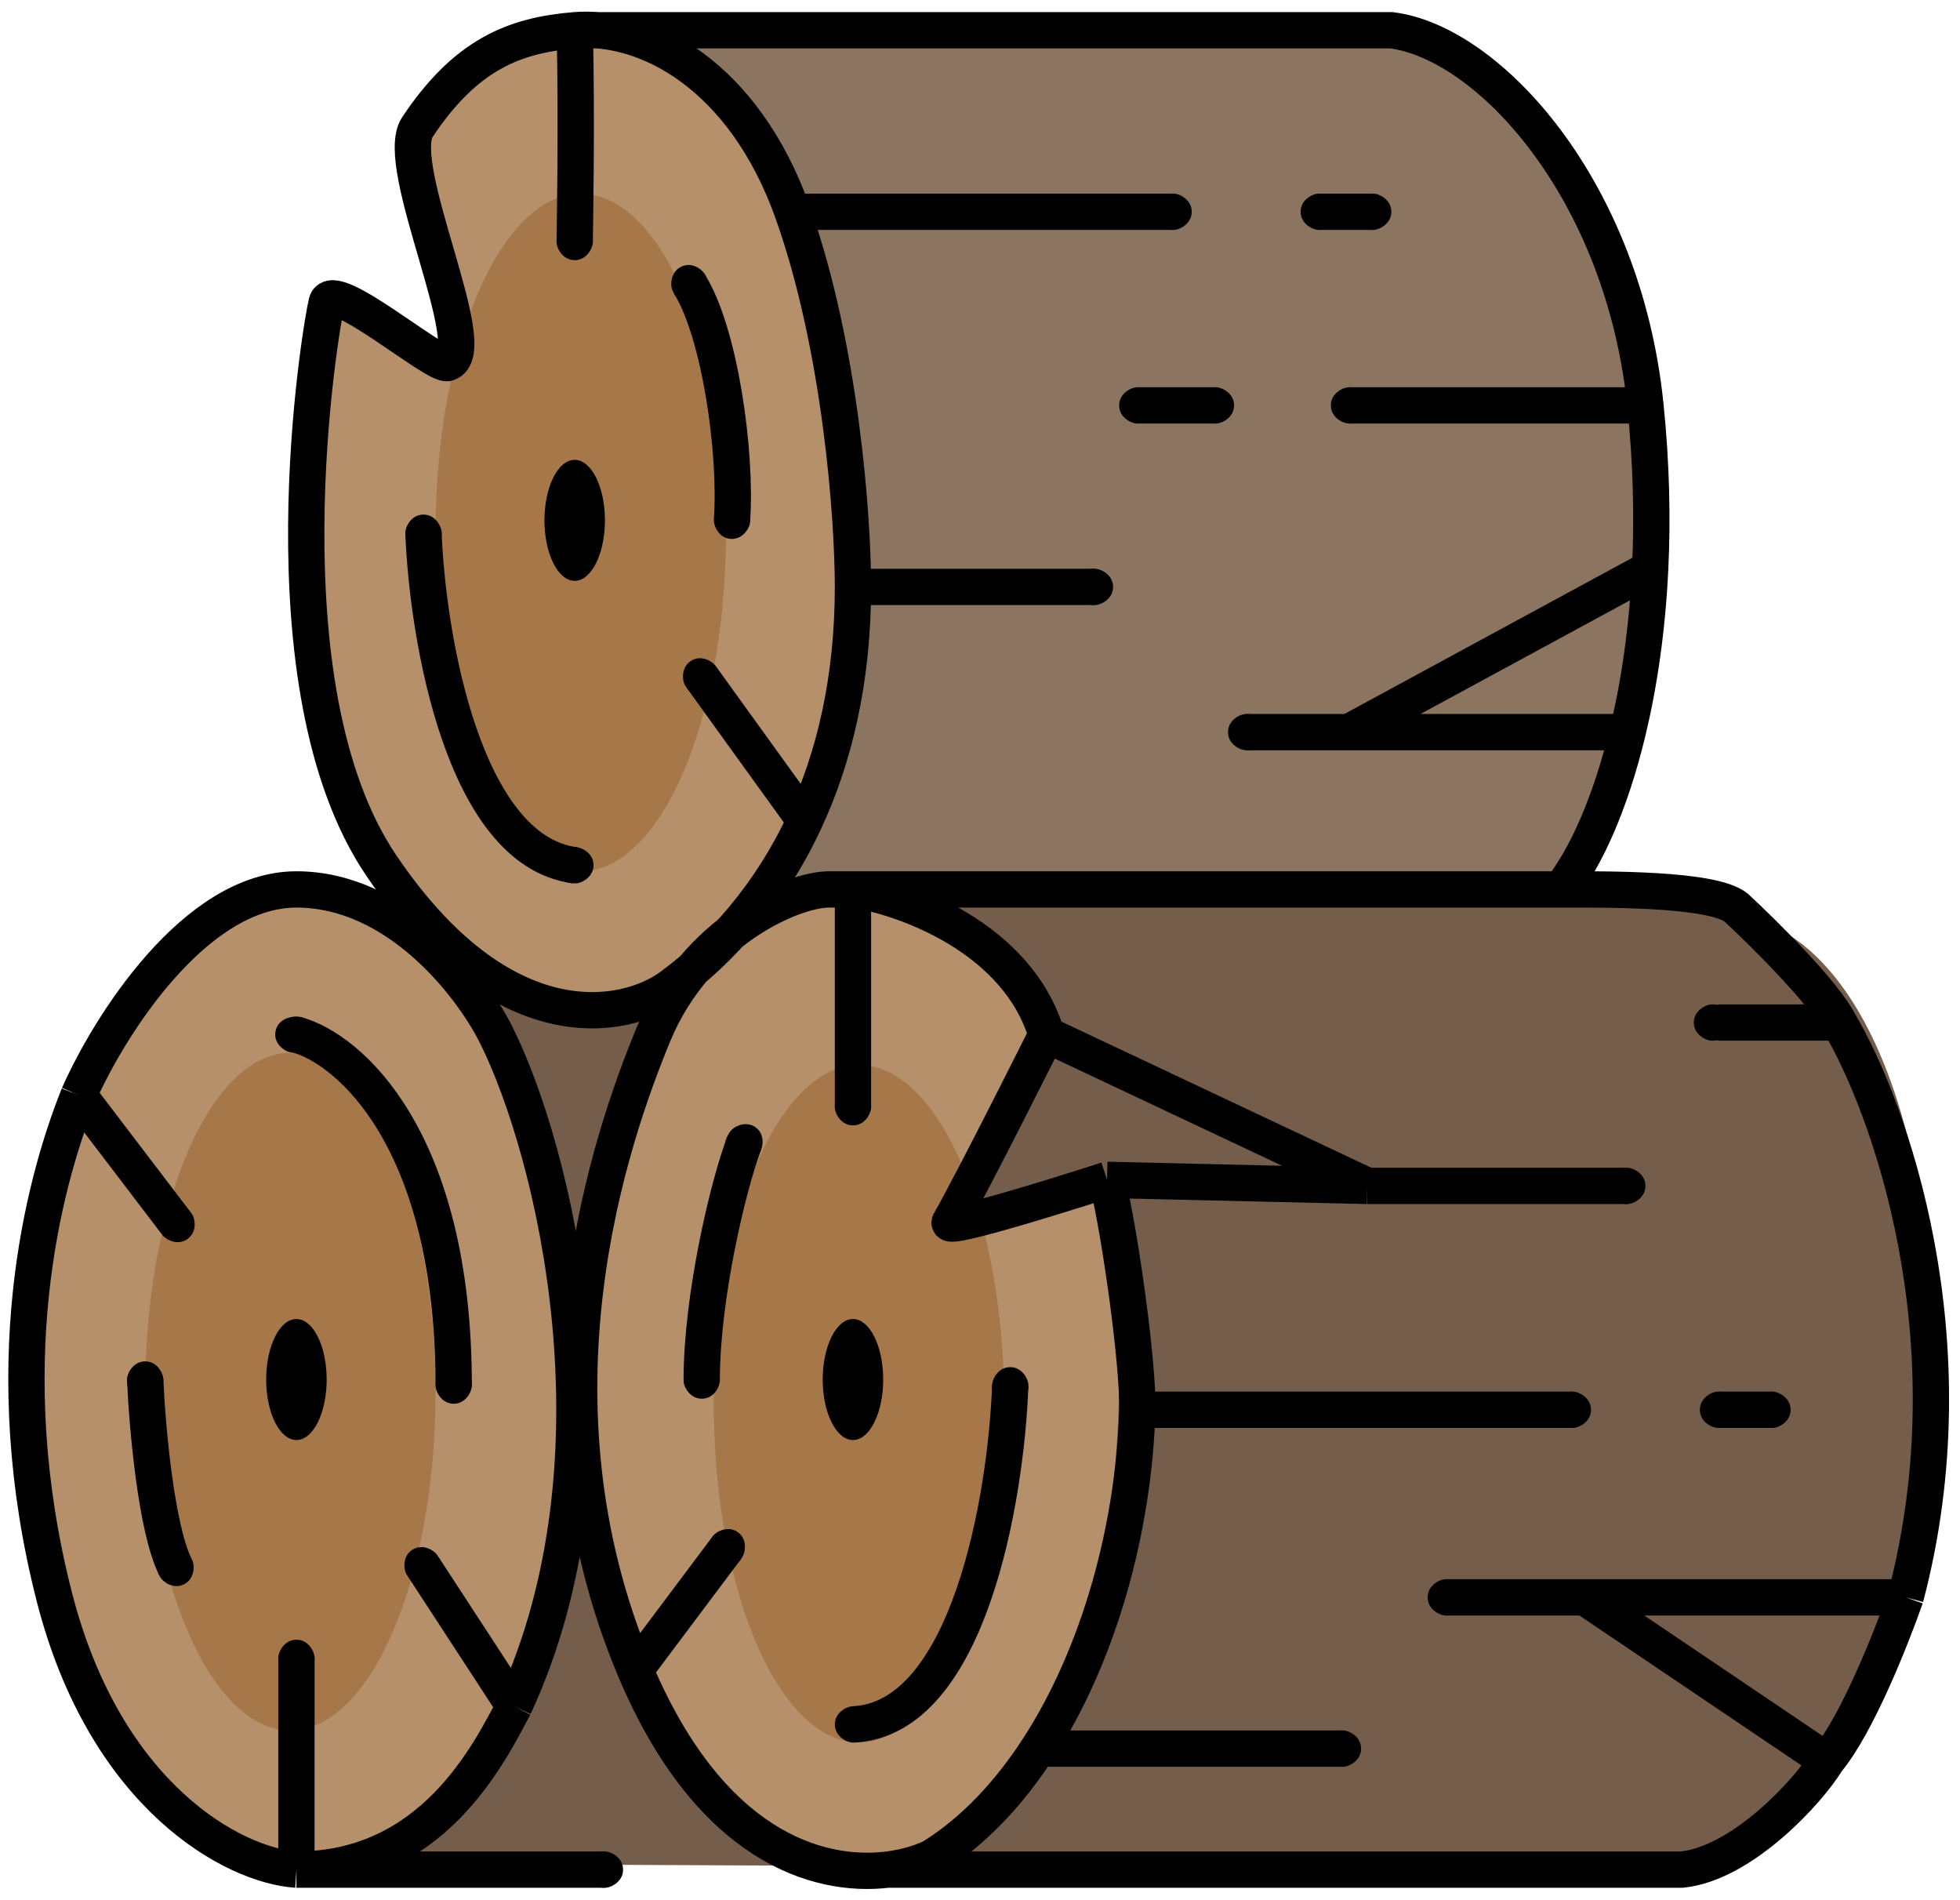 <svg width="162" height="157" viewBox="0 0 162 157" fill="none" xmlns="http://www.w3.org/2000/svg">
<path d="M54 74.5V2H104C118.8 2 123.167 6.667 123.5 9C144.3 21 135.5 57.667 128.5 74.5H54Z" fill="#8C7560"/>
<path d="M38 80.5C38 80.5 58.5 66 143 75.5C165 77.973 166.5 144.5 140 154C138.227 154.636 31 154 31 154L38 80.5Z" fill="#745D4A"/>
<path d="M47 113C47 135.091 39.5 155.5 24.5 153C12.074 153 2 135.091 2 113C2 90.909 12.074 73 24.5 73C36.926 73 47 90.909 47 113Z" fill="#B5906A"/>
<path fill-rule="evenodd" clip-rule="evenodd" d="M70 153.5C84.22 156 92.5 135.591 92.5 113.5C92.5 108.386 91.96 103.496 90.976 99L78 101.5L86 84.5C82.124 78.874 75.394 73.5 70 73.5C57 72 47.5 91.409 47.5 113.5C47.5 135.591 57.574 153.5 70 153.5Z" fill="#B5906A"/>
<path fill-rule="evenodd" clip-rule="evenodd" d="M49.239 83.02C35 83.02 25.884 66.074 25 44C24.795 38.89 26.085 29.036 27 24.5L38 29.498L34.5 11.5C38.587 5.706 40.998 2.74 47 2.5C61.405 0.422 69.116 19.926 70 42C70.884 64.074 63.066 82.466 49.239 83.02Z" fill="#B5906A"/>
<ellipse cx="48" cy="44" rx="12" ry="28" fill="#A67749"/>
<ellipse cx="71" cy="116" rx="12" ry="28" fill="#A67749"/>
<ellipse cx="24" cy="115" rx="12" ry="28" fill="#A67749"/>
<path d="M49 20C49 20.5 48.5 21.5 47.5 21.5C46.5 21.5 46 20.5 46 20C46 18.895 46.672 18 47.5 18C48.328 18 49 18.895 49 20Z" fill="black"/>
<path d="M39 114.5C39 115 38.5 116 37.5 116C36.5 116 36 115 36 114.5C36 113.395 36.672 112.5 37.5 112.5C38.328 112.5 39 113.395 39 114.5Z" fill="black"/>
<path d="M59.5 114C59.529 114.499 59.087 115.526 58.089 115.584C57.091 115.642 56.534 114.672 56.505 114.173C56.441 113.07 57.06 112.137 57.887 112.09C58.714 112.042 59.436 112.897 59.5 114Z" fill="black"/>
<path d="M72 91.5C72 92 71.5 93 70.5 93C69.5 93 69 92 69 91.5C69 90.395 69.672 89.5 70.5 89.5C71.328 89.5 72 90.395 72 91.5Z" fill="black"/>
<path d="M23 137C23 136.5 23.5 135.5 24.5 135.5C25.5 135.5 26 136.5 26 137C26 138.105 25.328 139 24.5 139C23.672 139 23 138.105 23 137Z" fill="black"/>
<path d="M10.5 114C10.5 113.5 11 112.5 12 112.5C13 112.5 13.5 113.5 13.5 114C13.5 115.105 12.828 116 12 116C11.172 116 10.5 115.105 10.5 114Z" fill="black"/>
<path d="M15.892 128.939C16.106 129.391 16.083 130.509 15.18 130.937C14.276 131.366 13.396 130.677 13.181 130.225C12.708 129.227 12.931 128.13 13.68 127.775C14.428 127.42 15.419 127.941 15.892 128.939Z" fill="black"/>
<path d="M33.5 44.046C33.493 43.546 33.977 42.538 34.977 42.523C35.977 42.508 36.492 43.5 36.5 44C36.517 45.104 35.859 46.01 35.031 46.023C34.203 46.035 33.517 45.151 33.5 44.046Z" fill="black"/>
<path d="M85 114.454C84.992 113.954 84.477 112.962 83.477 112.977C82.477 112.993 81.992 114 82 114.5C82.017 115.604 82.702 116.489 83.531 116.477C84.359 116.464 85.017 115.558 85 114.454Z" fill="black"/>
<path d="M47.5 70C48 69.981 49.018 70.444 49.055 71.443C49.092 72.442 48.112 72.979 47.612 72.998C46.508 73.039 45.588 72.401 45.557 71.574C45.526 70.746 46.396 70.041 47.5 70Z" fill="black"/>
<path d="M24.003 86.959C23.51 86.876 22.585 86.243 22.772 85.231C22.959 84.219 24 84 24.5 84C25.5 84 26.361 84.993 26.224 85.81C26.087 86.627 25.093 87.141 24.003 86.959Z" fill="black"/>
<path d="M70.5 144.001C70 144.001 69 143.5 69.001 142.5C69.002 141.5 70.002 141.001 70.502 141.001C71.607 141.002 72.502 141.674 72.501 142.503C72.501 143.331 71.605 144.002 70.5 144.001Z" fill="black"/>
<path d="M55.564 23.954C55.376 23.491 55.463 22.376 56.39 22C57.316 21.624 58.156 22.362 58.344 22.825C58.76 23.849 58.474 24.931 57.707 25.243C56.939 25.555 55.98 24.978 55.564 23.954Z" fill="black"/>
<path d="M56.636 56.662C56.375 56.235 56.279 55.121 57.131 54.599C57.984 54.076 58.933 54.668 59.194 55.094C59.771 56.036 59.666 57.15 58.96 57.583C58.254 58.016 57.213 57.603 56.636 56.662Z" fill="black"/>
<path d="M58.898 126.962C59.19 126.556 60.179 126.035 60.991 126.619C61.803 127.202 61.606 128.293 61.334 128.712C60.5 130 59.622 129.945 58.949 129.461C58.276 128.978 58.253 127.859 58.898 126.962Z" fill="black"/>
<path d="M60.355 93.501C60.647 93.094 61.637 92.574 62.449 93.158C63.261 93.741 63.064 94.832 62.792 95.251C61.958 96.539 61.079 96.483 60.407 96C59.734 95.517 59.711 94.397 60.355 93.501Z" fill="black"/>
<path d="M33.611 130.116C33.349 129.69 33.253 128.576 34.105 128.053C34.958 127.531 35.907 128.122 36.168 128.548C36.745 129.49 36.641 130.604 35.935 131.037C35.228 131.47 34.188 131.058 33.611 130.116Z" fill="black"/>
<path d="M15.861 100.316C16.145 100.727 16.302 101.834 15.479 102.402C14.656 102.971 13.677 102.432 13.393 102.021C12.765 101.112 12.808 99.993 13.49 99.523C14.171 99.052 15.233 99.407 15.861 100.316Z" fill="black"/>
<path d="M97 16C97.5 16 98.5 16.5 98.5 17.5C98.501 18.5 97.501 19 97.001 19C95.896 19 95.001 18.329 95 17.501C95 16.672 95.895 16 97 16Z" fill="black"/>
<path d="M113.499 16C113.999 16 114.999 16.5 115 17.5C115 18.5 114 19 113.5 19C112.395 19 111.5 18.329 111.5 17.5C111.499 16.672 112.395 16 113.499 16Z" fill="black"/>
<path d="M100.499 32C100.999 32 101.999 32.5 102 33.5C102 34.5 101 35 100.5 35C99.395 35 98.5 34.329 98.5 33.5C98.499 32.672 99.395 32 100.499 32Z" fill="black"/>
<path d="M130 115C130.5 115 131.5 115.5 131.5 116.5C131.501 117.5 130.501 118 130.001 118C128.896 118.001 128.001 117.329 128 116.501C128 115.672 128.895 115.001 130 115Z" fill="black"/>
<path d="M111 143C111.5 143 112.5 143.5 112.5 144.5C112.501 145.5 111.501 146 111.001 146C109.896 146.001 109.001 145.329 109 144.501C109 143.672 109.895 143.001 111 143Z" fill="black"/>
<path d="M50 153C50.5 153 51.5 153.5 51.5 154.5C51.501 155.5 50.501 156 50.001 156C48.896 156.001 48.001 155.329 48 154.501C48 153.672 48.895 153.001 50 153Z" fill="black"/>
<path d="M146.499 115C146.999 115 147.999 115.5 148 116.5C148 117.5 147 118 146.5 118C145.395 118.001 144.5 117.329 144.5 116.501C144.499 115.672 145.395 115.001 146.499 115Z" fill="black"/>
<path d="M134.5 96.5C135 96.5 136 97 136 98C136 99 135 99.5 134.5 99.5C133.396 99.501 132.5 98.829 132.5 98.001C132.5 97.172 133.395 96.501 134.5 96.5Z" fill="black"/>
<path d="M90.499 47C90.999 47 91.999 47.5 92 48.5C92 49.5 91 50 90.5 50C89.395 50 88.5 49.329 88.5 48.5C88.499 47.672 89.395 47 90.499 47Z" fill="black"/>
<path d="M109 19C108.5 19 107.5 18.5 107.5 17.5C107.5 16.5 108.5 16 109 16C110.105 16 111 16.672 111 17.5C111 18.328 110.105 19 109 19Z" fill="black"/>
<path d="M111.5 35C111 35 110 34.5 110 33.5C110 32.5 111 32 111.5 32C112.605 32 113.5 32.672 113.5 33.5C113.5 34.328 112.605 35 111.5 35Z" fill="black"/>
<path d="M94 35C93.5 35 92.5 34.5 92.5 33.5C92.5 32.5 93.5 32 94 32C95.105 32 96 32.672 96 33.5C96 34.328 95.105 35 94 35Z" fill="black"/>
<path d="M142 118C141.5 118 140.5 117.5 140.5 116.5C140.5 115.5 141.5 115 142 115C143.105 115 144 115.672 144 116.5C144 117.328 143.105 118 142 118Z" fill="black"/>
<path d="M119.5 133.5C119 133.5 118 133 118 132C118 131 119 130.5 119.5 130.5C120.605 130.5 121.5 131.172 121.5 132C121.5 132.828 120.605 133.5 119.5 133.5Z" fill="black"/>
<path d="M141.5 86C141 86 140 85.5 140 84.5C140 83.5 141 83 141.5 83C142.605 83 143.5 83.672 143.5 84.5C143.5 85.328 142.605 86 141.5 86Z" fill="black"/>
<path d="M103 62C102.5 62 101.5 61.5 101.5 60.5C101.5 59.5 102.5 59 103 59C104.105 59 105 59.672 105 60.5C105 61.328 104.105 62 103 62Z" fill="black"/>
<path d="M61.995 43.164C61.952 43.663 61.368 44.616 60.372 44.531C59.376 44.445 58.963 43.406 59.006 42.908C59.1 41.807 59.846 40.972 60.672 41.043C61.497 41.114 62.089 42.064 61.995 43.164Z" fill="black"/>
<path d="M47.5 2.5C47.695 9.529 47.5 20 47.5 20M47.5 2.5C42.5 2.917 38.5 4.5 34.5 10.5C32.388 13.668 40 29 37 30C36 30.333 27.5 23 27 25C26.5 27 21.5 56.7 31.5 71.5C41.5 86.3 51.667 84.333 55.5 81.5C59.554 78.504 63.643 74.023 66.525 67.816M47.5 2.5C53.5 2 61.5 6.3 65.5 17.5M47.5 2.5H115C123 3.5 134.162 15.576 136 33.5M70.5 48.5C70.5 42.833 69.5 28.7 65.5 17.5M70.5 48.5C70.5 56.238 68.934 62.63 66.525 67.816M70.5 48.5H90.5M65.5 17.5H97M66.525 67.816L58 56M35 44C35.333 52.667 38.3 70.3 47.5 71.5M57 23.5C59.5 27.5 60.9 37.4 60.5 43M136 33.5H111.5M136 33.5C136.493 38.307 136.591 42.829 136.391 47M129 73.5C131.046 70.915 133.092 66.443 134.527 60.5M129 73.5C132.5 73.5 141.5 73.4 143.5 75C145.833 77.167 150.8 82.1 152 84.5M129 73.5C111.913 73.5 79.117 73.5 70.5 73.5M94 33.5H100.5M113.5 17.5H109M136.391 47L111.5 60.5M136.391 47C136.15 52.056 135.47 56.595 134.527 60.5M111.5 60.5H103M111.5 60.5H134.527M142 116.5H146.5M142 84.5H152M152 84.5C156.167 91.5 163.1 110.8 157.5 132M52.5 138C43 115.5 50.5 94 54 85.5C57.5 77 65.5 73.5 68.5 73.5C68.76 73.5 69.451 73.5 70.5 73.5M52.5 138L60 128M52.5 138C58.616 152.485 67.516 155.205 73.364 154.5M94 116.5H130M94 116.5C94.097 113 92.667 102.333 91.5 97.5M94 116.5C93.73 126.217 90.865 136.707 85.804 144.5M70.5 73.5V91.5M70.5 73.5C74.833 74.167 84.1 77.5 86.5 85.5M86.5 85.5C86.5 85.5 80.5 97.5 78.5 101C77.999 101.877 91.5 97.5 91.5 97.5M86.5 85.5L113.014 98M91.5 97.5L113.014 98M134.527 98H113.014M61.5 94.5C60.167 98 58 107.2 58 114M83.5 114.5C83.167 123.667 80.1 142.1 70.5 142.5M85.804 144.5C83.365 148.256 80.415 151.386 77 153.5C76.023 153.956 74.784 154.329 73.364 154.5M85.804 144.5H111M157.5 132H131M157.5 132C156.333 135.333 153.5 142.5 151 145.5M119.5 132H131M131 132L151 145.5M151 145.5C149.5 148 144 154 139 154.5H73.364M12 114C12.167 117.833 12.9 126.3 14.5 129.5M24.5 85.5C28.833 86.667 37.5 94.1 37.5 114.5M24.5 137V154.5M24.5 154.5H50M24.5 154.5C35.7 154.5 40.382 145 42.5 141M24.5 154.5C19.333 154.167 8.731 148.5 4.5 132C-0.372 113 3.5 98 6.5 90.5M35 129.5L42.5 141M42.5 141C52 120.5 45.833 95.167 41 85.5C39 81.5 32.9 73.5 24.5 73.5C16.1 73.5 9 84.833 6.5 90.5M14.5 101L6.5 90.5" stroke="black" stroke-width="3"/>
<path d="M50 43C50 45.761 48.881 48 47.5 48C46.119 48 45 45.761 45 43C45 40.239 46.119 38 47.5 38C48.881 38 50 40.239 50 43Z" fill="black"/>
<path d="M27 114C27 116.761 25.881 119 24.5 119C23.119 119 22 116.761 22 114C22 111.239 23.119 109 24.5 109C25.881 109 27 111.239 27 114Z" fill="black"/>
<path d="M73 114C73 116.761 71.881 119 70.5 119C69.119 119 68 116.761 68 114C68 111.239 69.119 109 70.5 109C71.881 109 73 111.239 73 114Z" fill="black"/>
</svg>
